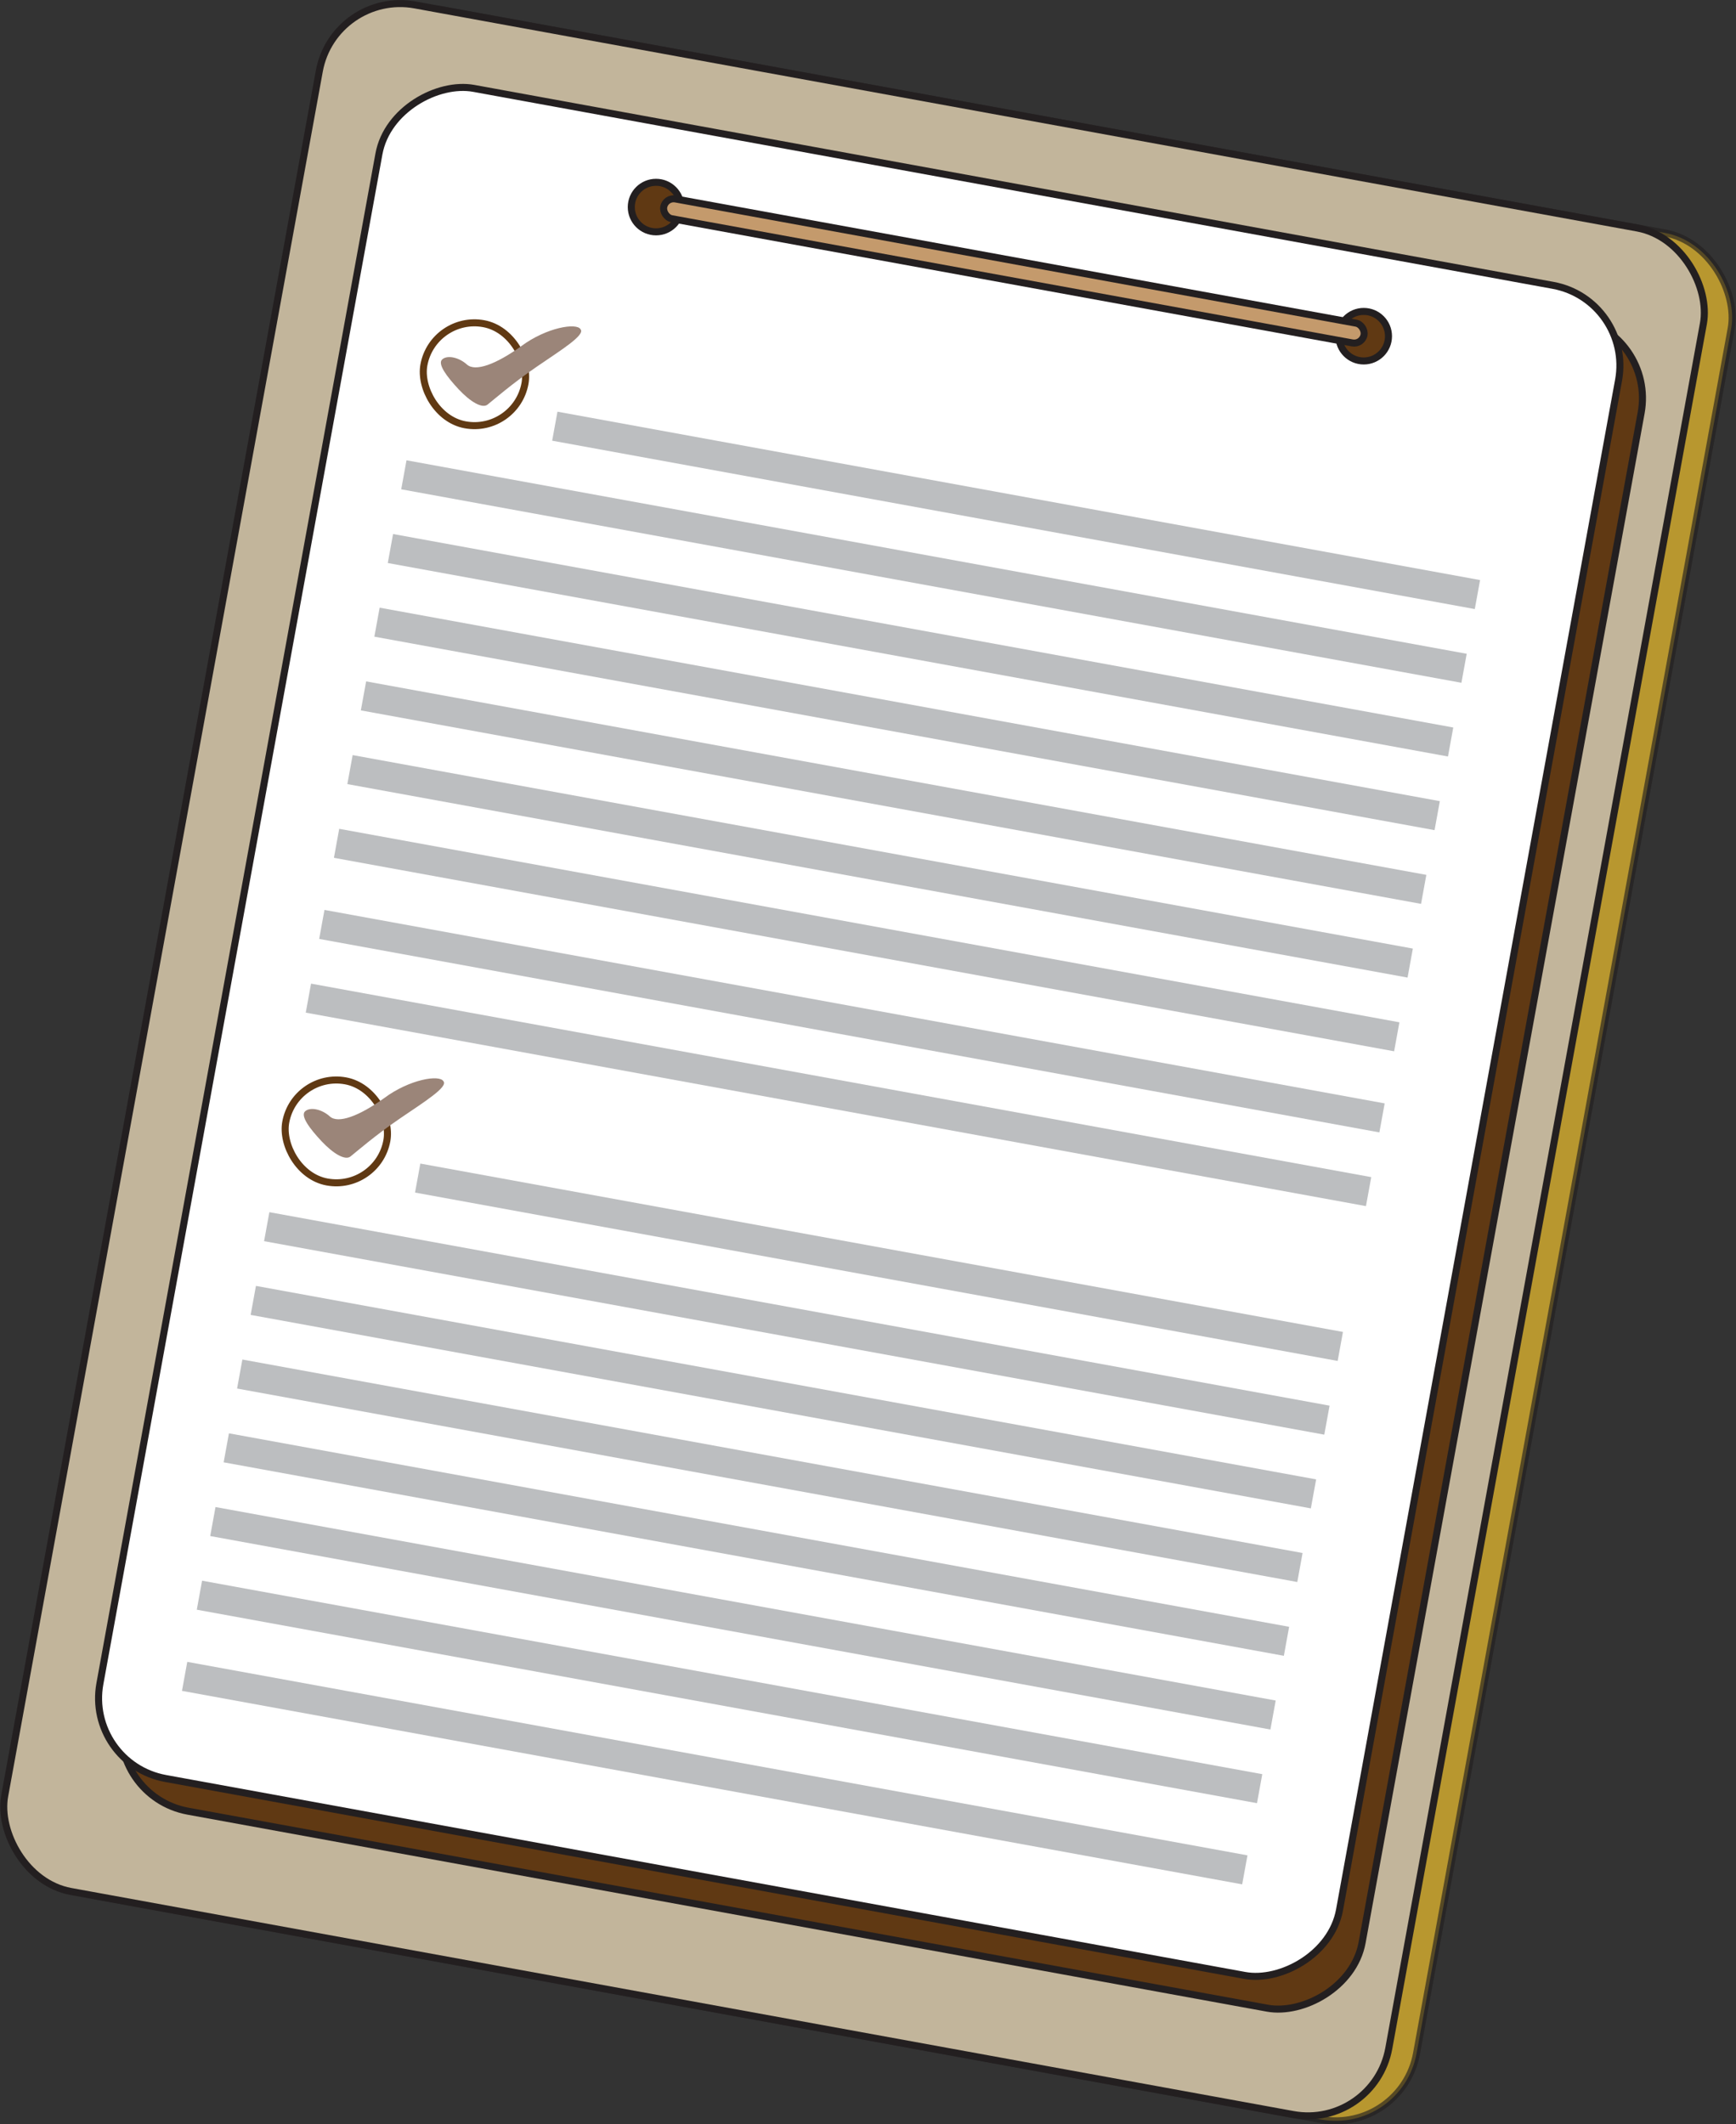 <svg xmlns="http://www.w3.org/2000/svg" viewBox="0 0 246.78 301.91"><rect x="0" y="0" width="246.78" height="301.91" fill="#333333" stroke="none"/><defs><style>.cls-1{fill:#ffcd2d;opacity:0.65;}.cls-1,.cls-2,.cls-3,.cls-4,.cls-5{stroke:#231f20;}.cls-1,.cls-2,.cls-3,.cls-4,.cls-5,.cls-6{stroke-miterlimit:10;}.cls-2{fill:#c2b59b;}.cls-3{fill:#603913;}.cls-4{fill:#fff;}.cls-5{fill:#c49a6c;}.cls-6{fill:none;stroke:#603913;}.cls-7{fill:#bcbec0;}.cls-8{fill:#9b8579;}</style></defs><g id="Layer_2" data-name="Layer 2"><g id="Layer_1-2" data-name="Layer 1"><rect class="cls-1" x="25.36" y="15.04" width="200" height="272.54" rx="11.69" transform="translate(29.19 -20.04) rotate(10.34)"/><rect class="cls-2" x="21.42" y="14.33" width="200" height="272.54" rx="11.69" transform="translate(28.99 -19.34) rotate(10.34)"/><rect class="cls-3" x="3.28" y="61.75" width="244.16" height="179.13" rx="11.59" transform="translate(296.71 55.14) rotate(100.34)"/><rect class="cls-4" x="0.06" y="57.09" width="244.16" height="179.13" rx="11.59" transform="translate(288.34 52.82) rotate(100.34)"/><circle class="cls-3" cx="93.26" cy="29.43" r="3.52"/><circle class="cls-3" cx="193.86" cy="47.78" r="3.52"/><rect class="cls-5" x="93.53" y="37.07" width="101.2" height="2.86" rx="1.43" transform="translate(9.25 -25.24) rotate(10.34)"/><rect class="cls-6" x="60.14" y="45.88" width="14.61" height="14.61" rx="7.31" transform="translate(10.64 -11.24) rotate(10.34)"/><rect class="cls-6" x="40.51" y="153.49" width="14.61" height="14.61" rx="7.31" transform="translate(29.63 -5.97) rotate(10.34)"/><rect class="cls-7" x="77.79" y="70.43" width="133.32" height="4.19" transform="translate(15.36 -24.74) rotate(10.34)"/><rect class="cls-7" x="56.17" y="79.12" width="153.2" height="4.19" transform="translate(16.73 -22.5) rotate(10.34)"/><rect class="cls-7" x="54.26" y="89.6" width="153.2" height="4.19" transform="translate(18.58 -21.99) rotate(10.34)"/><rect class="cls-7" x="52.35" y="100.07" width="153.2" height="4.19" transform="translate(20.43 -21.48) rotate(10.34)"/><rect class="cls-7" x="50.44" y="110.55" width="153.2" height="4.19" transform="translate(22.27 -20.97) rotate(10.34)"/><rect class="cls-7" x="48.52" y="121.02" width="153.2" height="4.19" transform="translate(24.12 -20.45) rotate(10.34)"/><rect class="cls-7" x="46.61" y="131.5" width="153.2" height="4.19" transform="translate(25.97 -19.94) rotate(10.34)"/><rect class="cls-7" x="44.51" y="143.03" width="153.2" height="4.19" transform="translate(28.01 -19.38) rotate(10.34)"/><rect class="cls-7" x="58.3" y="177.29" width="133.32" height="4.19" transform="translate(34.22 -19.51) rotate(10.34)"/><rect class="cls-7" x="36.68" y="185.98" width="153.2" height="4.19" transform="translate(35.59 -17.27) rotate(10.34)"/><rect class="cls-7" x="34.77" y="196.46" width="153.2" height="4.19" transform="translate(37.44 -16.76) rotate(10.34)"/><rect class="cls-7" x="32.85" y="206.93" width="153.2" height="4.19" transform="translate(39.28 -16.25) rotate(10.34)"/><rect class="cls-7" x="30.94" y="217.41" width="153.2" height="4.19" transform="translate(41.13 -15.73) rotate(10.34)"/><rect class="cls-7" x="29.03" y="227.89" width="153.2" height="4.19" transform="translate(42.98 -15.22) rotate(10.34)"/><rect class="cls-7" x="27.12" y="238.36" width="153.2" height="4.19" transform="translate(44.83 -14.71) rotate(10.34)"/><rect class="cls-7" x="25.02" y="249.89" width="153.2" height="4.19" transform="translate(46.86 -14.14) rotate(10.34)"/><rect class="cls-7" x="42.6" y="153.5" width="153.2" height="4.19" transform="translate(29.86 -18.86) rotate(10.34)"/><path class="cls-8" d="M74.09,49.2c-3.56,2.57-6.53,3.67-7.71,2.61s-2.82-1.37-3.52-.73.66,2.45,2.33,4.24,3.36,2.78,4.12,2.18,3.51-3,7-5.39,6.9-4.49,6.22-5.31C82,45.84,77.72,46.51,74.09,49.2Z"/><path class="cls-8" d="M54.6,156.07c-3.57,2.56-6.54,3.66-7.71,2.6s-2.82-1.37-3.52-.73.66,2.46,2.33,4.24,3.36,2.78,4.12,2.18,3.51-3,7-5.38,6.9-4.5,6.22-5.31C62.49,152.7,58.23,153.37,54.6,156.07Z"/></g></g></svg>